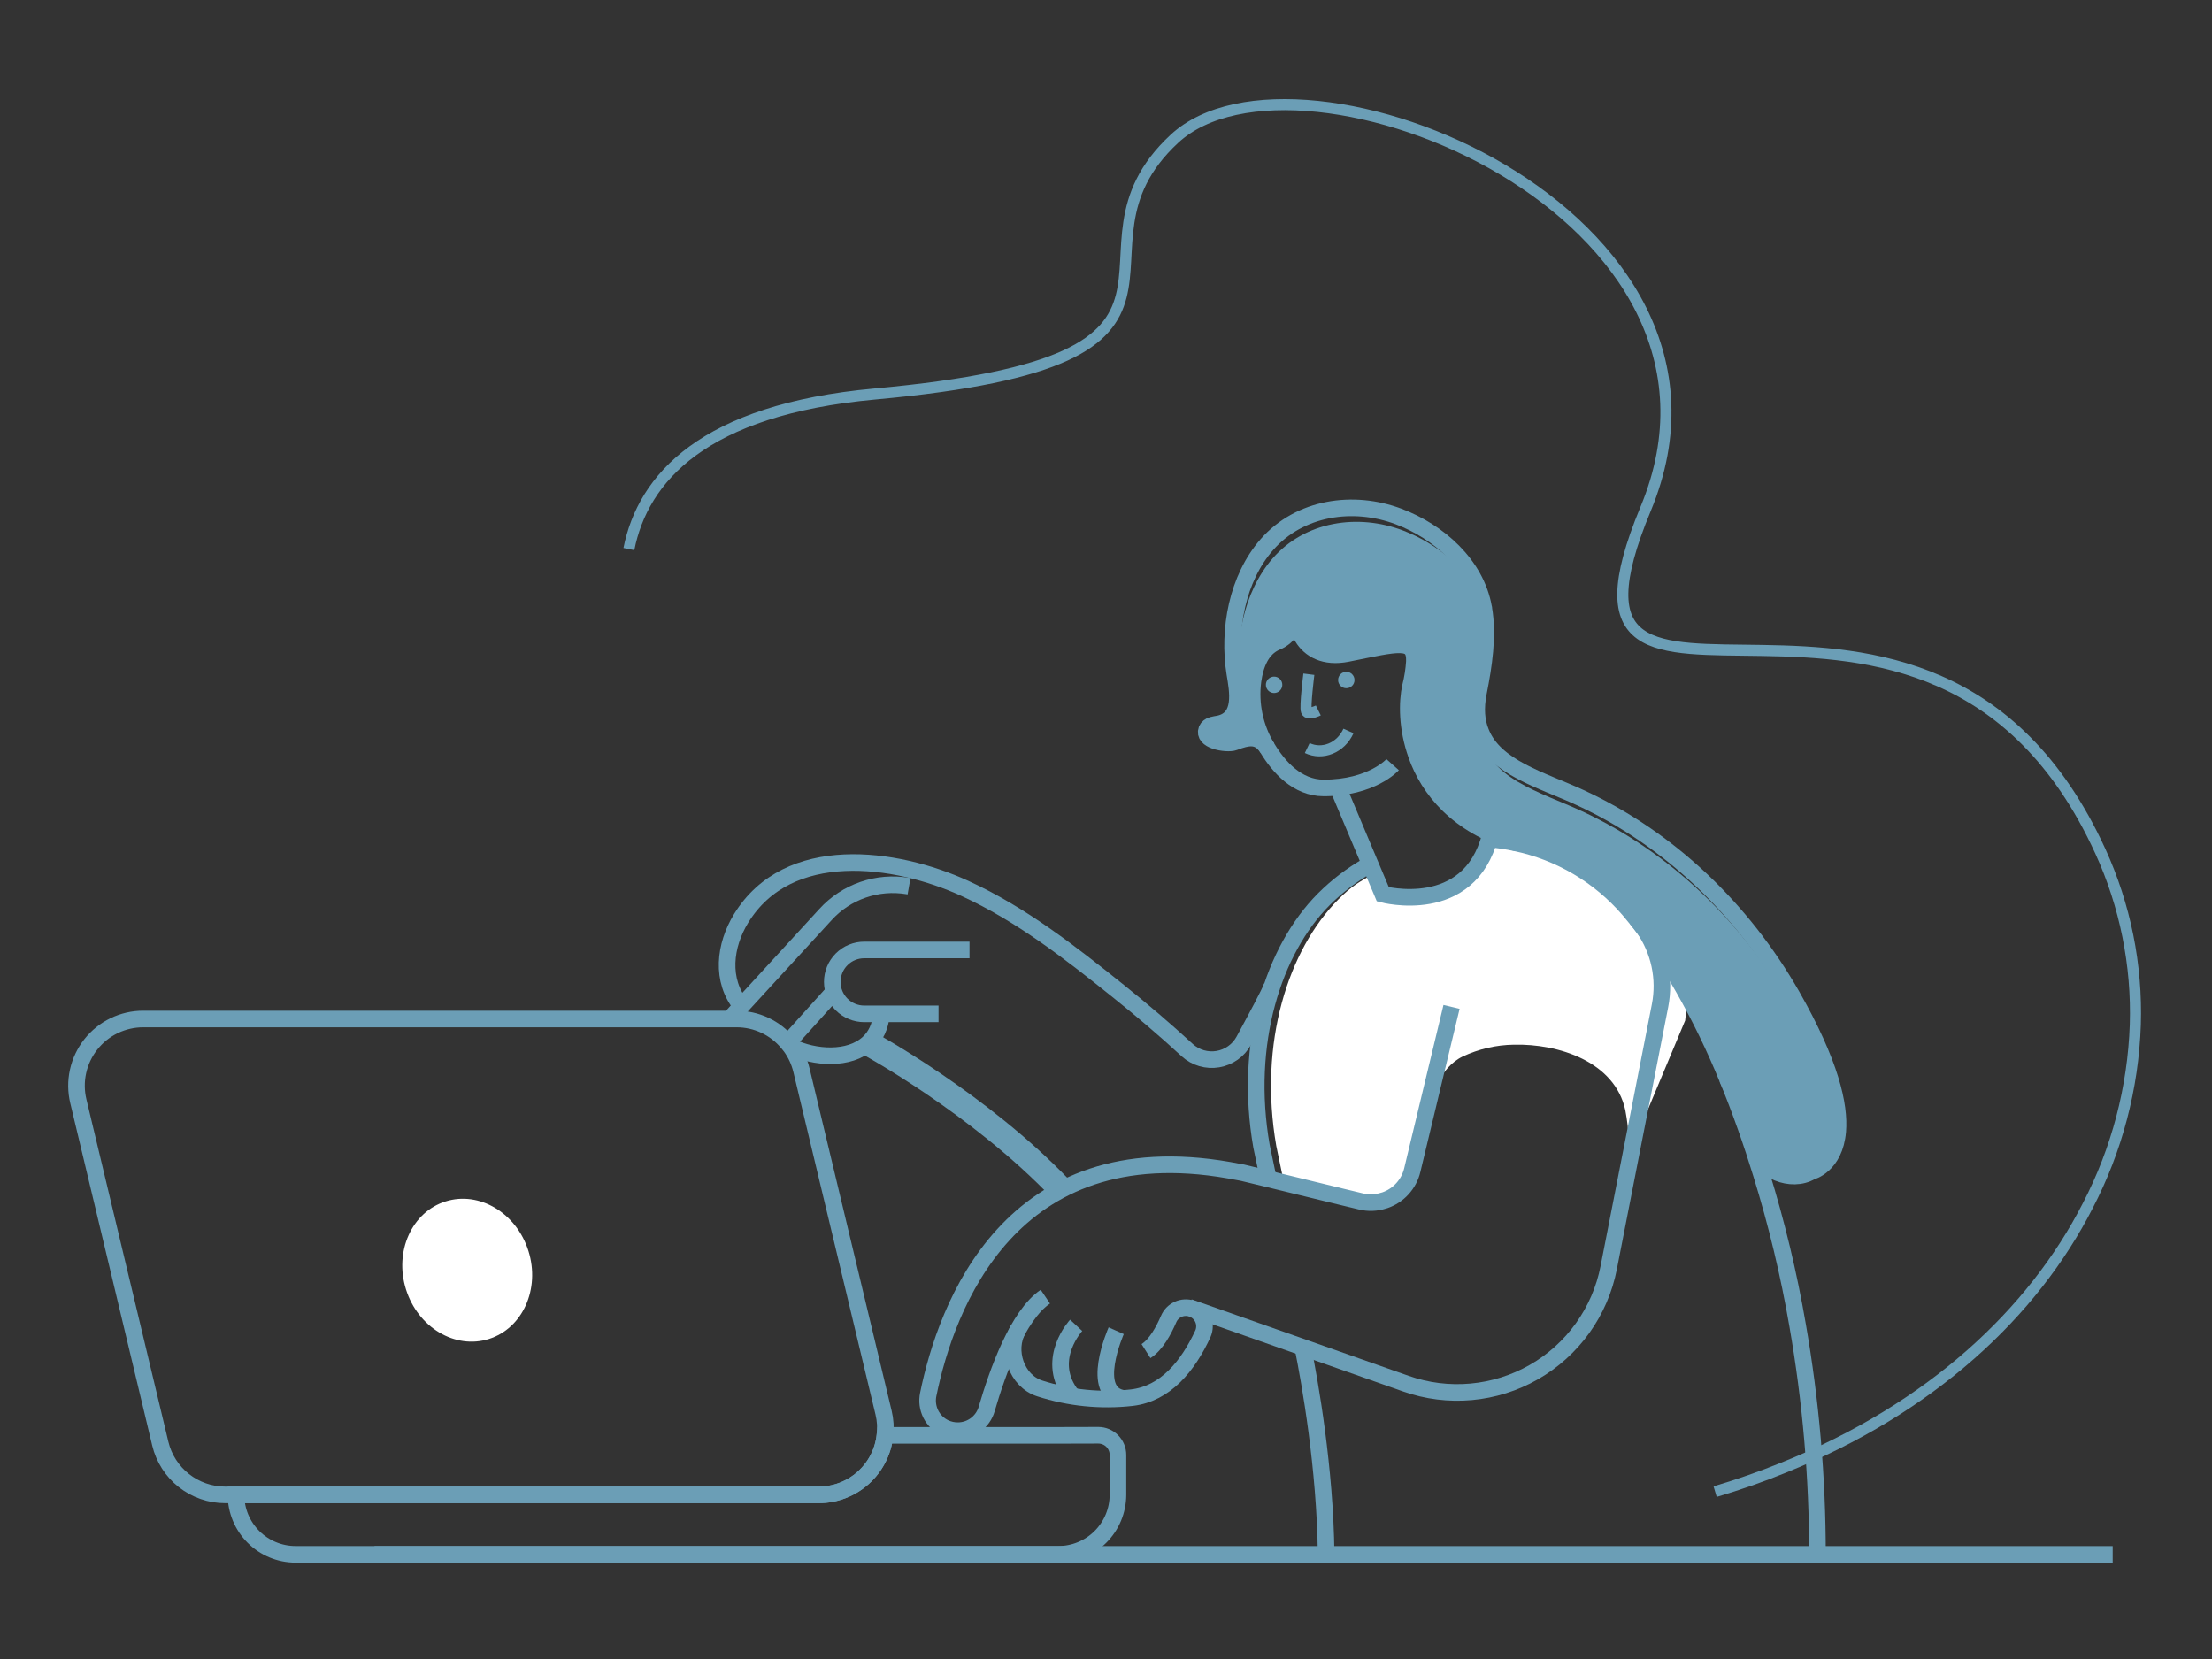 <svg width="400" height="300" viewBox="0 0 400 300" fill="none" xmlns="http://www.w3.org/2000/svg">
<rect x="0" y="0" width="400" height="300" fill="#333333" stroke="none"/>
<path d="M305.518 177.025L304.731 184.536C302.684 189.428 300.638 194.316 298.594 199.202C297.88 200.918 297.163 202.63 296.443 204.34C296.116 205.139 295.653 205.876 295.074 206.517C295.045 206.56 295.007 206.596 294.962 206.623C294.918 206.649 294.868 206.664 294.816 206.669C294.643 206.669 294.581 206.437 294.567 206.264C294.469 204.412 294.248 202.568 293.905 200.744C291.99 191.94 281.768 188.713 273.75 188.913C270.542 188.962 267.382 189.694 264.479 191.06C260.293 193.087 258.662 198.722 258.439 198.931L258.262 199.655L255.391 211.615C254.786 214.282 254.324 215.69 251.862 216.402C251.782 216.428 249.329 217.735 249.249 217.735C248.298 218.002 250.902 217.428 249.871 217.255L246.604 216.744L245.213 216.424L224.916 211.619C225.703 211.753 226.507 211.899 227.325 212.064L232.036 213.188L230.791 207.215C227.551 188.62 232.92 171.75 242.067 162.59C244.475 160.181 245.671 159.563 248.48 157.959L250.058 161.696C250.058 161.696 266.199 166.51 270.004 151.741C271.541 151.875 274.497 151.852 276.021 152.186C283.967 153.851 291.144 158.087 296.443 164.239C296.909 164.772 297.367 165.323 297.821 165.883L298.061 166.176C298.341 166.527 298.638 166.887 298.918 167.247L299.118 167.532C301.441 170.564 303.579 173.734 305.518 177.025V177.025Z" fill="white"/>
<path d="M113.72 99.285C116.28 86.485 127.15 74.086 158.198 71.246C227.21 64.939 189.904 45.913 212.375 25.091C234.845 4.27 319.807 38.527 297.581 92.027C275.355 145.528 348.726 86.147 379.801 153.914C384.302 163.748 386.47 174.49 386.134 185.3C385.742 196.722 382.801 207.912 377.525 218.05C367.601 237.436 349.166 254.707 322.505 265.409C318.57 267.012 314.452 268.453 310.15 269.733" stroke="#6B9EB6" stroke-width="2" stroke-miterlimit="10"/>
<path d="M332.326 204.553C331.788 210.833 327.53 211.855 327.53 211.855C323.93 213.984 318.402 211.695 317.286 207.704C317.27 207.661 317.261 207.616 317.26 207.571C316.371 204.153 314.637 199.762 312.309 194.958C307.82 184.096 301.984 173.145 294.5 164.483C289.201 158.332 282.025 154.097 274.079 152.43C274.052 152.43 274.039 152.403 274.012 152.403C263.474 149.23 258.346 142.75 256.124 136.537C256.124 136.537 256.124 136.537 256.124 136.511C255.172 132.586 254.204 128.76 254.724 126.444C255.612 122.386 256.057 118 254.95 117.111C253.559 115.947 251.044 116.809 244.644 118.098C239.102 119.235 236.146 118.591 235.48 115.204C235.374 114.679 235.321 114.145 235.32 113.609C235.293 113.947 233.986 112.605 233.924 112.925C233.506 114.653 232.671 115.347 230.849 116.107C228.142 117.231 227.036 121.573 226.636 124.466C226.218 127.546 227.604 131.795 228.702 134.688C227.298 133.084 225.689 133.271 223.173 134.244C222.542 134.484 220.951 134.417 219.694 133.977C219.871 133.825 220.081 133.714 220.307 133.653C220.711 133.519 217.778 132.062 218.205 131.968C222.476 131.004 224.871 127.444 224.364 124.311C223.107 116.422 224.782 107.142 230.111 100.996C235.986 94.236 245.573 92.832 253.688 95.925C260.061 98.347 266.088 103.316 268.297 109.942C268.297 109.969 268.297 109.996 268.323 110.022C268.604 110.865 268.82 111.729 268.968 112.605C269.781 117.533 268.043 122.529 267.079 127.4C266.732 129.155 267.612 131.071 267.799 132.462C268.87 140.817 278.514 143.177 286.145 146.724C302.184 154.194 315.282 166.967 324.09 182.5C329.939 192.784 332.028 199.798 332.326 204.553Z" fill="#6B9EB6"/>
<path d="M247.768 156.301C247.595 156.394 247.422 156.487 247.262 156.594C244.381 158.245 241.733 160.272 239.386 162.621C230.244 171.78 224.876 188.651 228.116 207.246L229.36 213.188" stroke="#6B9EB6" stroke-width="3" stroke-miterlimit="10"/>
<path d="M328.655 281.07C328.657 267.189 327.457 253.333 325.069 239.658C323.471 230.38 321.271 221.216 318.482 212.224C316.807 206.761 314.758 200.868 312.322 194.953C310.061 189.417 307.448 184.032 304.5 178.829C301.642 173.734 298.298 168.928 294.514 164.478C289.215 158.327 282.038 154.092 274.092 152.425C272.568 152.102 271.026 151.871 269.475 151.732" stroke="#6B9EB6" stroke-width="3" stroke-miterlimit="10"/>
<path d="M164.384 160.261L164.158 160.221C161.444 159.766 158.659 160 156.058 160.9C153.458 161.801 151.125 163.34 149.274 165.376L134.074 181.936L132.296 183.891C132.186 184.011 132.082 184.137 131.985 184.269" stroke="#6B9EB6" stroke-width="3" stroke-miterlimit="10"/>
<path d="M142.435 188.594L150.777 179.34L150.79 179.327" stroke="#6B9EB6" stroke-width="3" stroke-miterlimit="10"/>
<path d="M215.001 236.387L254.24 250.214C258.019 251.545 262.04 252.048 266.03 251.686C270.021 251.325 273.887 250.109 277.365 248.12C280.843 246.132 283.853 243.417 286.188 240.162C288.524 236.906 290.131 233.186 290.901 229.254L300.185 181.86C300.66 179.426 300.638 176.922 300.12 174.497C299.602 172.072 298.6 169.777 297.172 167.749C296.773 167.178 296.34 166.632 295.874 166.114" stroke="#6B9EB6" stroke-width="3" stroke-miterlimit="10"/>
<path d="M189.033 234.477C184.038 237.85 180.367 248.094 178.416 254.818C178.082 255.946 177.391 256.935 176.447 257.637C175.503 258.339 174.357 258.716 173.181 258.711C172.384 258.711 171.597 258.538 170.874 258.205C169.764 257.685 168.863 256.805 168.314 255.71C167.766 254.614 167.603 253.365 167.852 252.165C171.118 236.192 182.647 204.66 222.25 211.611C223.041 211.744 223.846 211.891 224.659 212.055L229.361 213.188L242.547 216.402L246.103 217.259C247.452 217.587 248.865 217.536 250.187 217.113C250.269 217.097 250.349 217.074 250.427 217.046C251.645 216.628 252.738 215.91 253.604 214.957C254.47 214.005 255.082 212.849 255.383 211.597L258.383 199.118L258.556 198.393L262.485 182.078" stroke="#6B9EB6" stroke-width="3" stroke-miterlimit="10"/>
<path d="M169.718 183.336H156.279C154.746 183.336 153.277 182.727 152.193 181.644C151.11 180.56 150.501 179.091 150.501 177.558V177.558C150.501 176.026 151.11 174.556 152.193 173.473C153.277 172.389 154.746 171.781 156.279 171.781H175.318" stroke="#6B9EB6" stroke-width="3" stroke-miterlimit="10"/>
<path d="M159.403 183.331C159.212 185.687 158.314 187.429 156.99 188.633C153.577 191.744 147.324 191.389 142.973 189.26" stroke="#6B9EB6" stroke-width="3" stroke-miterlimit="10"/>
<path d="M134.093 181.931C130.239 177.274 131.026 170.958 134.017 166.078C142.501 152.23 161.887 154.888 174.46 160.643C184.647 165.292 193.571 172.278 202.26 179.247C206.504 182.651 210.673 186.198 214.704 189.913C215.444 190.583 216.326 191.076 217.284 191.355C218.242 191.635 219.251 191.693 220.235 191.526C221.219 191.359 222.152 190.972 222.965 190.392C223.777 189.812 224.448 189.056 224.926 188.18C227.148 184.078 229.552 179.602 230.005 178.362" stroke="#6B9EB6" stroke-width="3" stroke-miterlimit="10"/>
<path d="M156.994 188.633C156.994 188.633 177.042 199.509 191.935 215.135" stroke="#6B9EB6" stroke-width="4.52" stroke-miterlimit="10"/>
<path d="M184.14 240.374C181.917 244.17 183.829 249.743 188.028 251.076C193.392 252.807 199.063 253.375 204.663 252.743C210.774 252.032 214.837 246.987 217.512 241.21C217.706 240.78 217.807 240.314 217.809 239.843C217.81 239.371 217.713 238.905 217.523 238.473C217.332 238.042 217.053 237.655 216.704 237.339C216.354 237.023 215.942 236.783 215.494 236.636V236.636C214.686 236.37 213.807 236.419 213.032 236.772C212.258 237.125 211.645 237.758 211.317 238.543C210.428 240.596 209.054 243.165 207.232 244.321" stroke="#6B9EB6" stroke-width="3" stroke-miterlimit="10"/>
<path d="M194.605 239.663C194.605 239.663 189.117 245.565 193.445 251.814C193.636 252.076 193.86 252.313 194.112 252.516" stroke="#6B9EB6" stroke-width="3" stroke-miterlimit="10"/>
<path d="M201.846 240.636C201.846 240.636 196.77 252.058 203.281 252.894" stroke="#6B9EB6" stroke-width="3" stroke-miterlimit="10"/>
<path d="M382.04 281.08H67.721" stroke="#6B9EB6" stroke-width="3" stroke-miterlimit="10"/>
<path d="M191.375 259.556H160.029C159.711 262.515 158.309 265.252 156.094 267.239C153.878 269.226 151.006 270.324 148.03 270.32H42.673C42.679 273.169 43.813 275.901 45.828 277.915C47.843 279.93 50.574 281.065 53.424 281.071H191.375C194.229 281.07 196.967 279.938 198.988 277.923C201.01 275.908 202.151 273.174 202.162 270.32V263.094C202.162 262.151 201.787 261.246 201.12 260.579C200.453 259.913 199.549 259.538 198.606 259.538L191.375 259.556Z" stroke="#6B9EB6" stroke-width="3" stroke-miterlimit="10"/>
<path d="M142.972 189.26C143.896 190.538 144.56 191.984 144.928 193.518L159.776 255.445C160.104 256.789 160.19 258.181 160.029 259.556C159.711 262.515 158.309 265.252 156.094 267.239C153.878 269.226 151.006 270.324 148.03 270.32H40.717C38.007 270.32 35.376 269.406 33.248 267.728C31.12 266.049 29.62 263.703 28.989 261.067L14.167 199.144C13.741 197.371 13.722 195.525 14.113 193.743C14.504 191.962 15.293 190.293 16.422 188.861C17.551 187.429 18.99 186.272 20.631 185.477C22.272 184.681 24.072 184.268 25.895 184.269H133.199C134.962 184.266 136.704 184.651 138.3 185.399C139.896 186.146 141.308 187.237 142.434 188.593L142.972 189.26Z" stroke="#6B9EB6" stroke-width="3" stroke-miterlimit="10"/>
<path d="M274.079 152.412C274.053 152.412 274.039 152.386 274.012 152.386C263.475 149.212 258.346 142.733 256.124 136.519C256.124 136.519 256.124 136.519 256.124 136.493C254.386 131.649 254.426 126.96 255.053 124.16C255.428 122.677 255.666 121.162 255.764 119.636C255.911 115.311 252.738 116.369 243.662 118.178C239.494 119.022 236.827 117.44 235.494 115.191C235.364 114.995 235.251 114.789 235.156 114.573C234.534 113.265 234.276 111.812 234.409 110.369" stroke="#6B9EB6" stroke-width="3" stroke-miterlimit="10"/>
<path d="M229.187 135.275C229.027 135.048 228.863 134.83 228.703 134.657C227.298 133.053 225.69 133.239 223.174 134.213C222.543 134.453 220.952 134.386 219.694 133.946C218.636 133.568 217.845 132.915 218.205 131.937C218.298 131.736 218.435 131.559 218.607 131.42C218.779 131.28 218.981 131.182 219.196 131.133C219.616 131.027 220.04 130.942 220.468 130.879C224.783 129.915 223.819 124.92 223.294 121.786C222.023 113.902 223.712 104.622 229.094 98.476C235.023 91.716 244.72 90.307 252.911 93.4C260.115 96.12 266.893 102.022 268.297 109.911C268.297 109.938 268.297 109.964 268.324 109.991C268.351 110.018 268.324 110.058 268.324 110.084C269.155 115.013 268.324 120.355 267.359 125.231C266.782 128.119 267 130.479 267.804 132.43C270.324 138.817 278.826 141.044 285.679 144.203C301.896 151.674 315.109 164.447 324.016 179.98C331.047 192.3 332.713 199.877 332.326 204.553C331.789 210.833 327.531 211.855 327.531 211.855C323.931 213.984 318.398 211.695 317.287 207.704C317.27 207.661 317.261 207.616 317.26 207.57C316.371 204.153 314.638 199.762 312.309 194.958" stroke="#6B9EB6" stroke-width="3" stroke-miterlimit="10"/>
<path d="M234.391 110.369C234.391 112.747 233.271 115.093 230.836 116.093C228.098 117.222 226.987 120.196 226.587 123.089C226.028 127.325 226.94 131.625 229.169 135.271C231.236 138.702 234.6 142.484 239.365 142.484C248.093 142.484 251.835 138.275 251.835 138.275" stroke="#6B9EB6" stroke-width="3" stroke-miterlimit="10"/>
<path d="M244.439 122.969C244.439 123.512 243.998 123.953 243.454 123.953C242.91 123.953 242.47 123.512 242.47 122.969C242.47 122.425 242.91 121.984 243.454 121.984C243.998 121.984 244.439 122.425 244.439 122.969Z" fill="#6B9EB6" stroke="#6B9EB6"/>
<path d="M231.381 123.835C231.381 124.379 230.94 124.82 230.397 124.82C229.853 124.82 229.412 124.379 229.412 123.835C229.412 123.292 229.853 122.851 230.397 122.851C230.94 122.851 231.381 123.292 231.381 123.835Z" fill="#6B9EB6" stroke="#6B9EB6"/>
<path d="M236.683 121.92C236.683 121.92 235.941 127.782 236.238 128.587C236.536 129.391 238.394 128.471 238.394 128.471" stroke="#6B9EB6" stroke-width="2" stroke-miterlimit="10"/>
<path d="M243.844 132.18C242.461 135.27 239.105 136.578 236.389 135.269" stroke="#6B9EB6" stroke-width="2" stroke-miterlimit="10"/>
<path d="M241.965 142.483L250.058 161.71C250.058 161.71 265.671 165.909 269.466 151.136" stroke="#6B9EB6" stroke-width="3" stroke-miterlimit="10"/>
<path d="M88.409 242.128C94.521 240.201 97.721 233.071 95.555 226.203C93.39 219.335 86.679 215.329 80.567 217.256C74.455 219.183 71.255 226.313 73.421 233.182C75.587 240.05 82.297 244.056 88.409 242.128Z" fill="white"/>
<path d="M239.804 281.071C239.631 265.422 236.871 249.96 235.6 243.649" stroke="#6B9EB6" stroke-width="3" stroke-miterlimit="10"/>
</svg>
